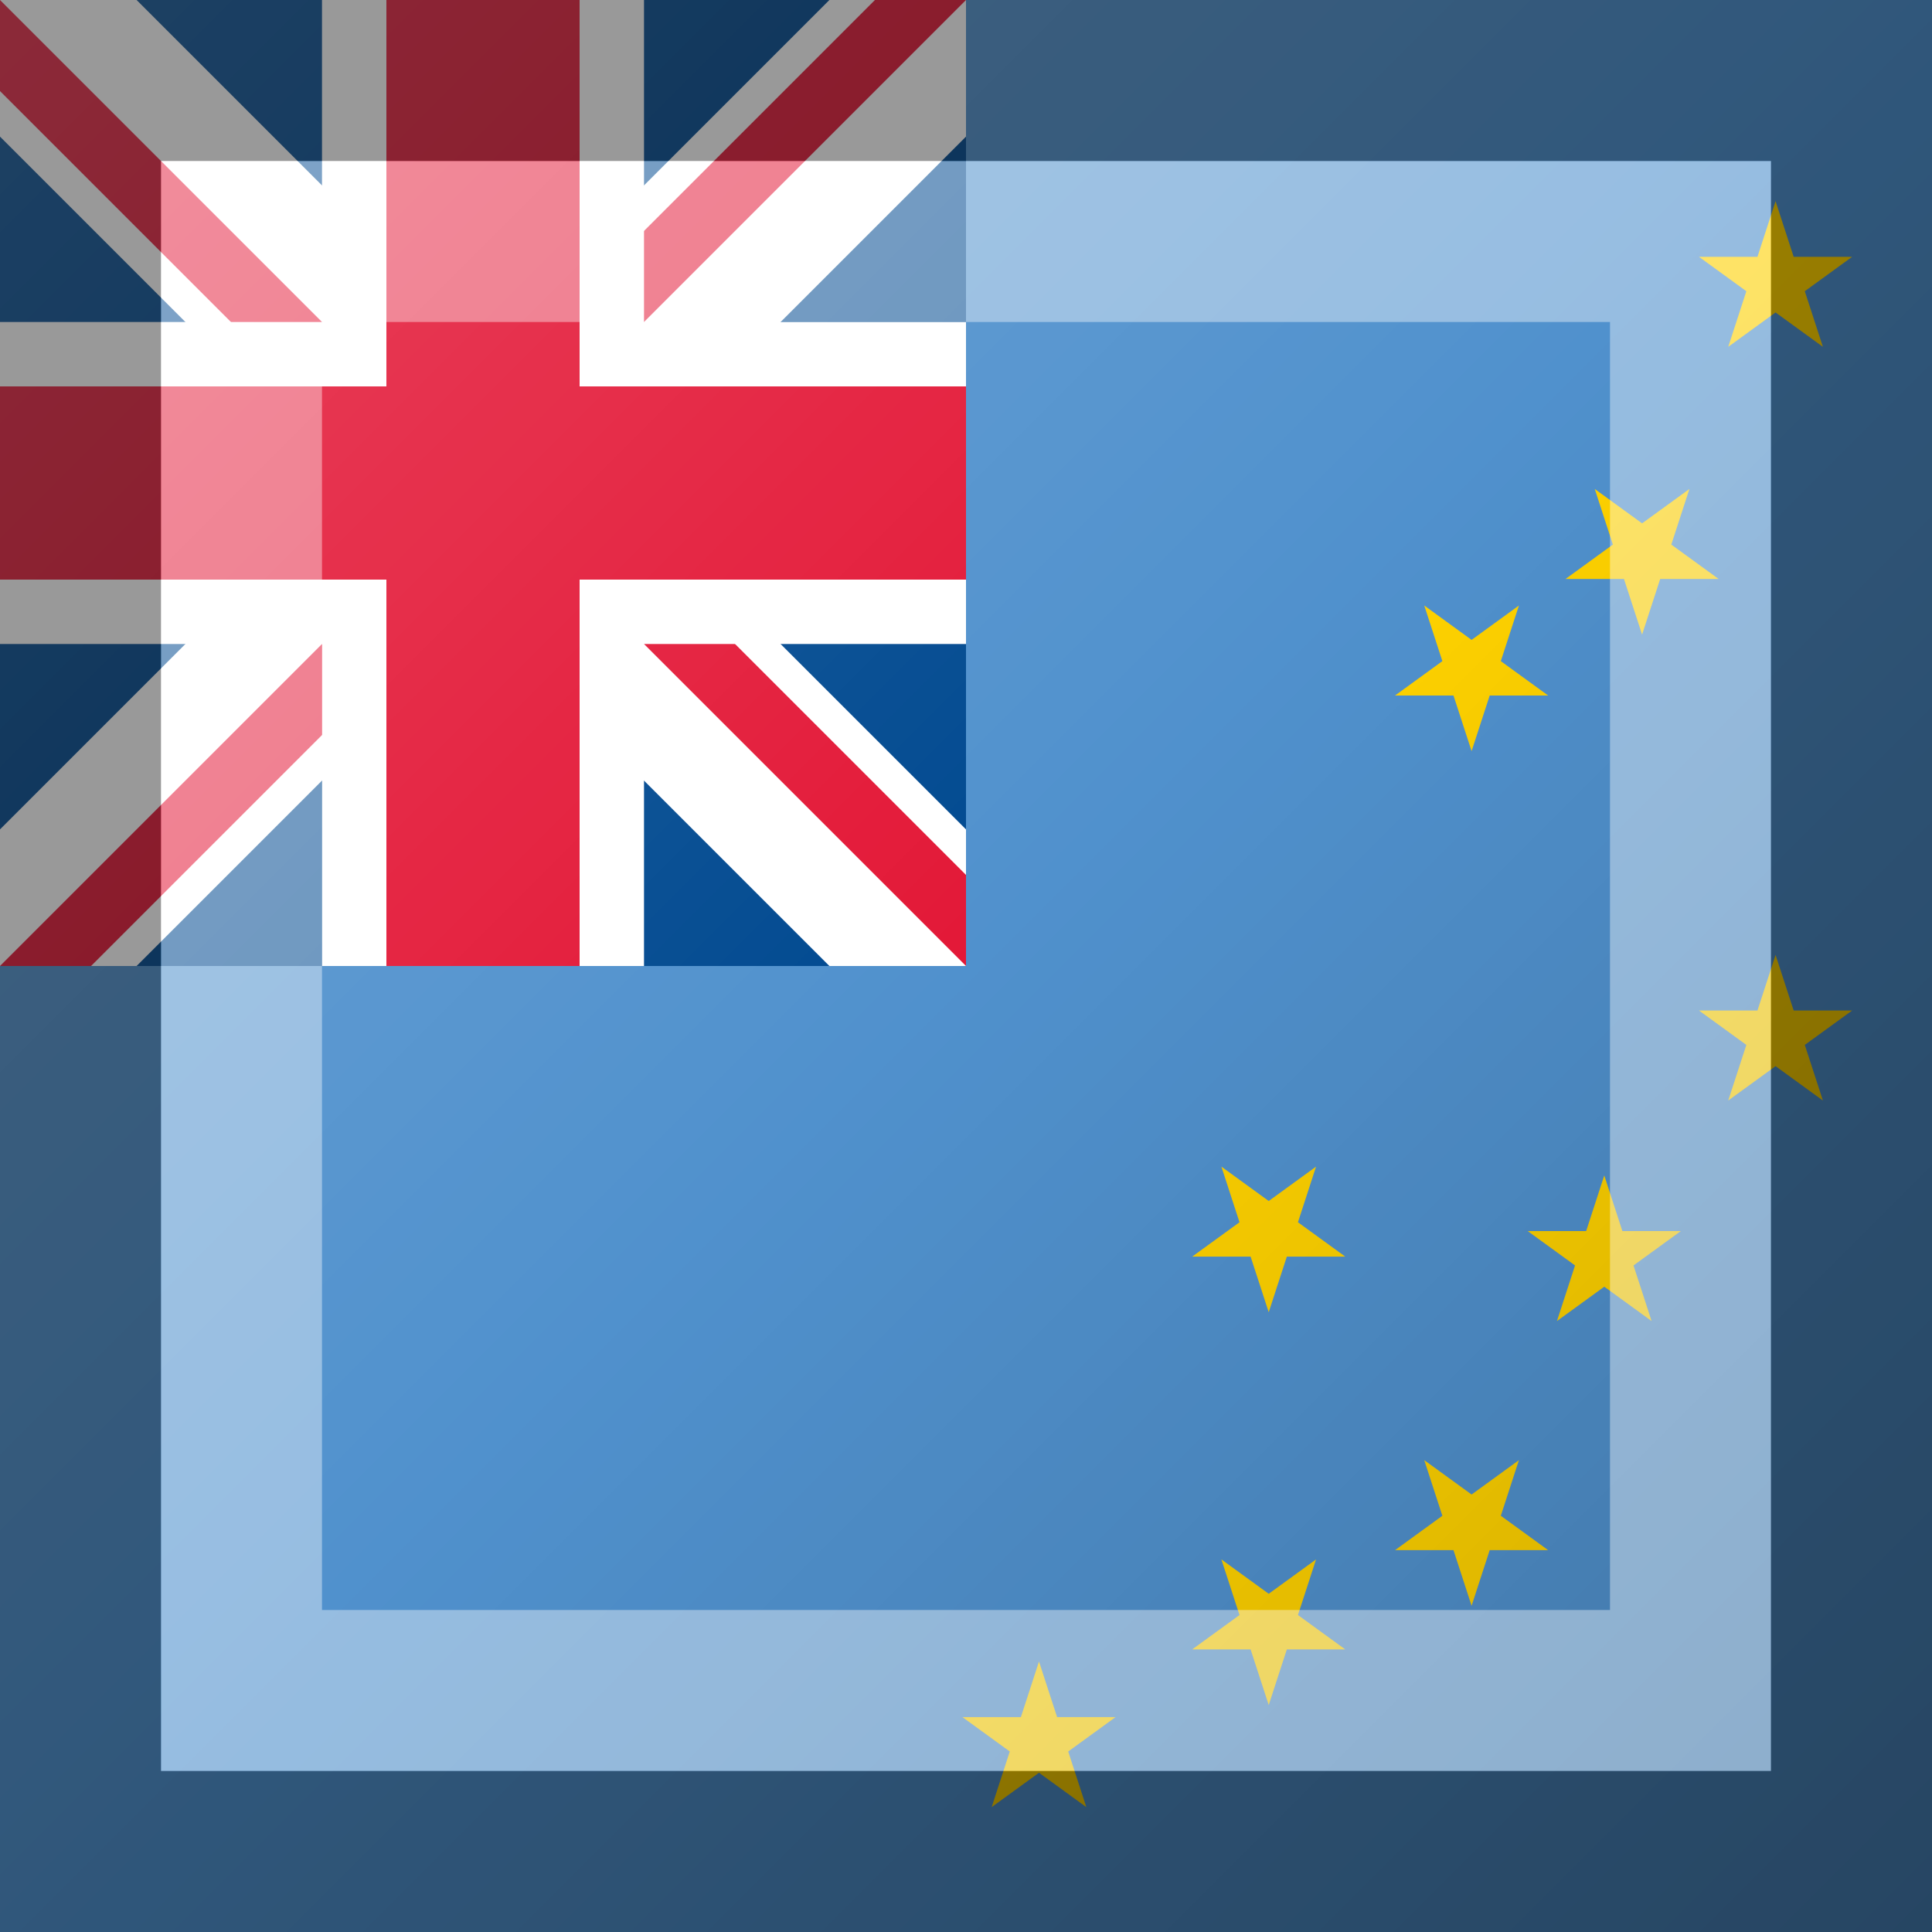 <?xml version="1.0"?>
<svg xmlns="http://www.w3.org/2000/svg" xmlns:xlink="http://www.w3.org/1999/xlink" version="1.1" width="360" height="360" viewBox="0 0 360 360">
<!-- Generated by Kreative Vexillo v1.0 -->
<style>
.blue{fill:rgb(0,73,144);}
.ltblue{fill:rgb(80,145,205);}
.red{fill:rgb(227,24,55);}
.white{fill:rgb(255,255,255);}
.yellow{fill:rgb(255,210,0);}
</style>
<defs>
<path id="star" d="M 0.0 -1.0 L 0.225 -0.309 L 0.951 -0.309 L 0.363 0.118 L 0.588 0.809 L 0.0 0.382 L -0.588 0.809 L -0.363 0.118 L -0.951 -0.309 L -0.225 -0.309 Z"/>
<clipPath id="clip0">
<path d="M 0 0 L 0 16.971 L 73.029 90 L 73.029 90 L 0 163.029 L 0 163.029 L 0 180 L 16.971 180 L 90 106.971 L 90 106.971 L 163.029 180 L 180 180 L 180 163.029 L 106.971 90 L 106.971 90 L 180 16.971 L 180 0 L 163.029 0 L 90 73.029 L 90 73.029 L 16.971 0 Z"/>
</clipPath>
<linearGradient id="glaze" x1="0%" y1="0%" x2="100%" y2="100%">
<stop offset="0%" stop-color="rgb(255,255,255)" stop-opacity="0.2"/>
<stop offset="49.999%" stop-color="rgb(255,255,255)" stop-opacity="0.0"/>
<stop offset="50.001%" stop-color="rgb(0,0,0)" stop-opacity="0.0"/>
<stop offset="100%" stop-color="rgb(0,0,0)" stop-opacity="0.2"/>
</linearGradient>
</defs>
<g>
<rect x="0" y="0" width="360" height="360" class="ltblue"/>
<g>
<rect x="0" y="0" width="180" height="180" class="blue"/>
<path d="M 0 0 L 0 25.456 L 64.544 90 L 64.544 90 L 0 154.544 L 0 180 L 25.456 180 L 90 115.456 L 90 115.456 L 90 115.456 L 90 115.456 L 90 115.456 L 90 115.456 L 154.544 180 L 180 180 L 180 154.544 L 180 154.544 L 115.456 90 L 115.456 90 L 180 25.456 L 180 0 L 154.544 0 L 90 64.544 L 90 64.544 L 90 64.544 L 90 64.544 L 90 64.544 L 90 64.544 L 25.456 0 Z" class="white"/>
<g clip-path="url(#clip0)">
<path d="M 0 0 L 90 90 L 0 90 Z" class="red"/>
<path d="M 180 0 L 90 90 L 90 0 Z" class="red"/>
<path d="M 0 180 L 90 90 L 90 180 Z" class="red"/>
<path d="M 180 180 L 90 90 L 180 90 Z" class="red"/>
</g>
<g>
<rect x="0" y="60" width="180" height="60" class="white"/>
<rect x="60" y="0" width="60" height="180" class="white"/>
</g>
<g>
<rect x="0" y="72" width="180" height="36" class="red"/>
<rect x="72" y="0" width="36" height="180" class="red"/>
</g>
</g>
<g>
<use xlink:href="#star" transform="translate(193.602 324.596) scale(15 15) rotate(0)" class="yellow"/>
<use xlink:href="#star" transform="translate(236.408 302.71) scale(15 15) rotate(180)" class="yellow"/>
<use xlink:href="#star" transform="translate(236.408 229.519) scale(15 15) rotate(180)" class="yellow"/>
<use xlink:href="#star" transform="translate(274.209 284.211) scale(15 15) rotate(180)" class="yellow"/>
<use xlink:href="#star" transform="translate(274.209 124.963) scale(15 15) rotate(180)" class="yellow"/>
<use xlink:href="#star" transform="translate(298.933 234.027) scale(15 15) rotate(0)" class="yellow"/>
<use xlink:href="#star" transform="translate(305.978 103.247) scale(15 15) rotate(180)" class="yellow"/>
<use xlink:href="#star" transform="translate(330.851 192.933) scale(15 15) rotate(0)" class="yellow"/>
<use xlink:href="#star" transform="translate(330.851 52.492) scale(15 15) rotate(0)" class="yellow"/>
</g>
</g>
<g>
<rect x="0" y="0" width="360" height="360" fill="url(#glaze)"/>
<path d="M 30 30 L 330 30 L 330 330 L 30 330 Z M 60 60 L 60 300 L 300 300 L 300 60 Z" fill="rgb(255,255,255)" opacity="0.4"/>
<path d="M 0 0 L 360 0 L 360 360 L 0 360 Z M 30 30 L 30 330 L 330 330 L 330 30 Z" fill="rgb(0,0,0)" opacity="0.4"/>
</g>
</svg>
